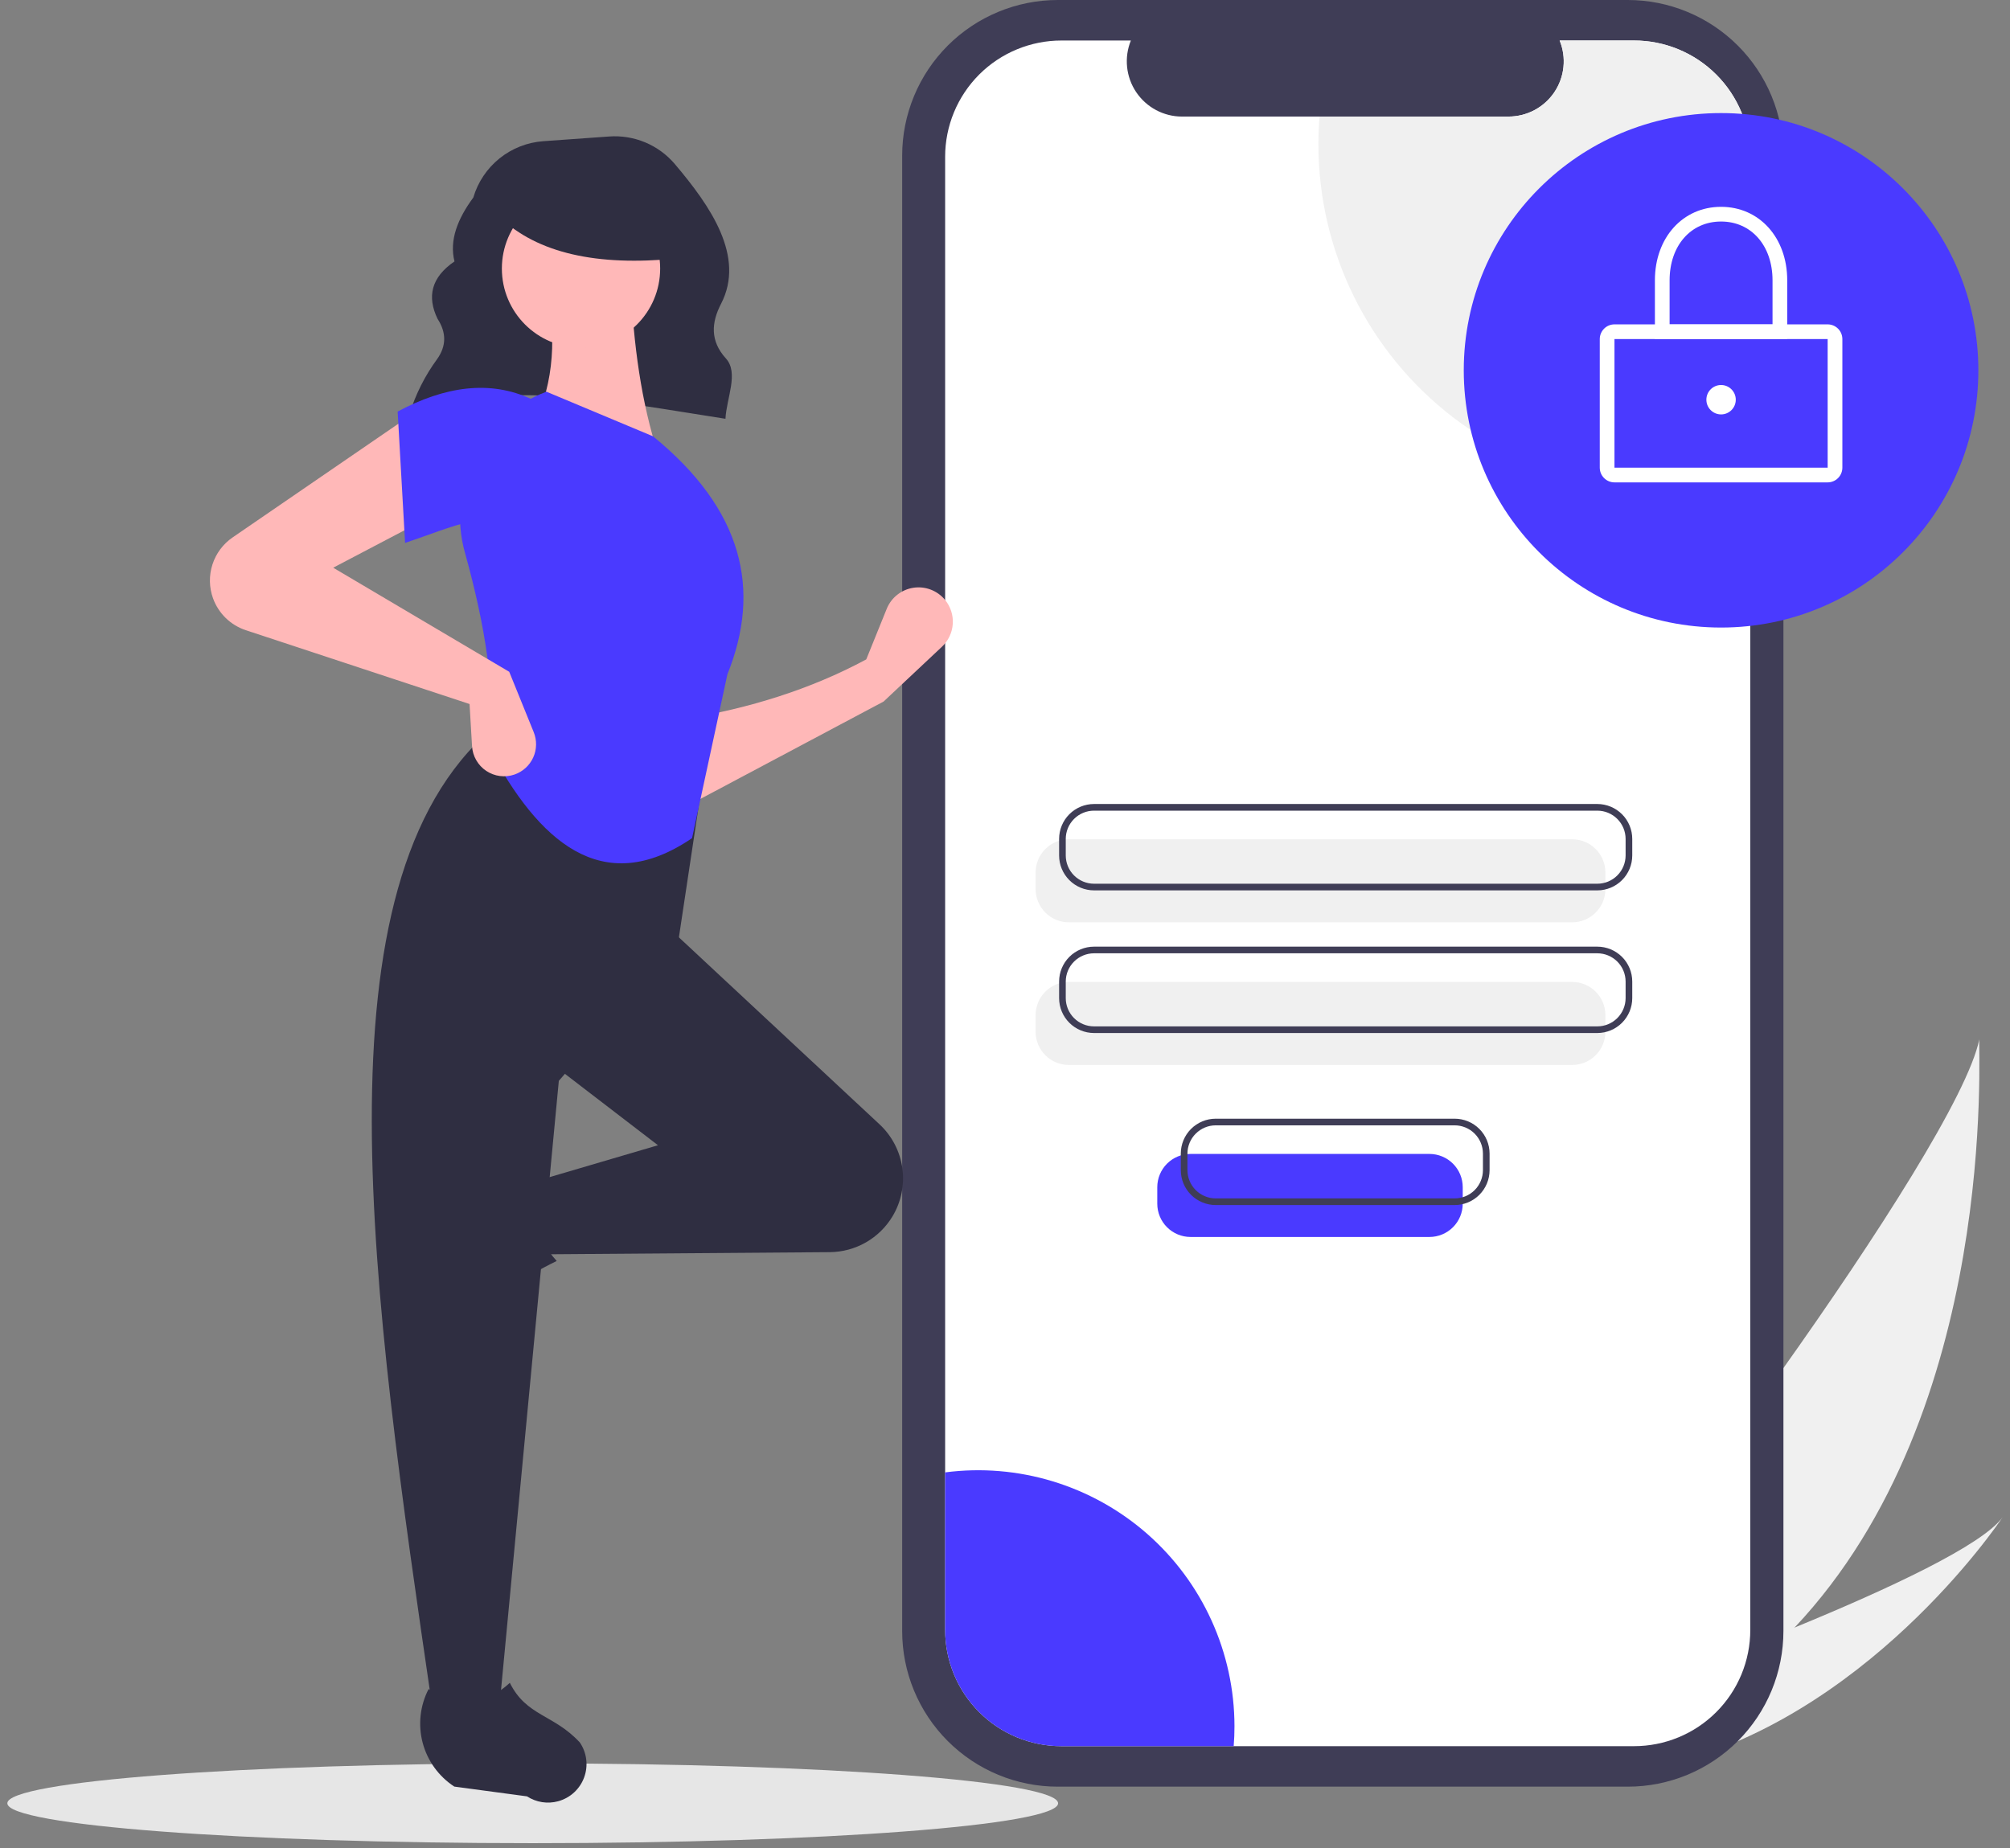 <svg width="137" height="126" viewBox="0 0 137 126" fill="none" xmlns="http://www.w3.org/2000/svg">
<rect x="0" y="0" width="137" height="126" fill="#808080" stroke="none"/>
<path d="M122.313 110.961C119.237 114.254 115.713 117.098 111.843 119.408C111.755 119.463 111.664 119.514 111.574 119.567L105.31 114.023C105.375 113.961 105.448 113.893 105.527 113.817C110.194 109.385 133.366 78.398 134.91 70.852C134.803 71.48 136.303 96.134 122.313 110.961Z" fill="#F0F0F0"/>
<path d="M113.052 120.476C112.933 120.504 112.813 120.53 112.692 120.555L107.992 116.395C108.084 116.363 108.191 116.325 108.314 116.283C110.33 115.569 116.336 113.413 122.313 110.958C128.734 108.319 135.125 105.338 136.5 103.428C136.205 103.872 127.123 117.329 113.052 120.476Z" fill="#F0F0F0"/>
<path d="M122.226 28.945H121.557V10.611C121.557 9.218 121.282 7.838 120.749 6.551C120.216 5.263 119.434 4.093 118.449 3.108C117.464 2.123 116.294 1.341 115.006 0.808C113.719 0.274 112.339 0 110.946 0H72.103C70.709 -3.27394e-06 69.329 0.274 68.042 0.808C66.754 1.341 65.585 2.123 64.599 3.108C63.614 4.093 62.832 5.263 62.299 6.55C61.766 7.838 61.491 9.218 61.491 10.611V111.193C61.491 112.587 61.766 113.967 62.299 115.254C62.832 116.541 63.614 117.711 64.599 118.696C65.585 119.682 66.754 120.463 68.042 120.997C69.329 121.53 70.709 121.804 72.102 121.804H110.946C112.339 121.804 113.719 121.53 115.006 120.997C116.294 120.463 117.464 119.682 118.449 118.697C119.434 117.711 120.216 116.541 120.749 115.254C121.282 113.967 121.557 112.587 121.557 111.193V41.996H122.226V28.945Z" fill="#3F3D56"/>
<path d="M119.298 10.684V111.12C119.298 112.161 119.093 113.191 118.695 114.153C118.297 115.114 117.713 115.988 116.977 116.723C116.241 117.459 115.367 118.043 114.406 118.44C113.444 118.838 112.414 119.043 111.373 119.043H72.343C71.302 119.043 70.272 118.838 69.311 118.44C68.349 118.042 67.476 117.458 66.74 116.722C66.005 115.987 65.421 115.113 65.023 114.152C64.625 113.191 64.42 112.16 64.42 111.12V10.684C64.42 9.644 64.625 8.614 65.023 7.652C65.421 6.691 66.005 5.818 66.74 5.082C67.476 4.346 68.349 3.763 69.311 3.365C70.272 2.967 71.302 2.762 72.343 2.762H77.079C76.847 3.333 76.758 3.953 76.822 4.567C76.885 5.181 77.098 5.77 77.442 6.282C77.787 6.794 78.252 7.214 78.796 7.504C79.341 7.795 79.949 7.947 80.566 7.947H102.818C103.435 7.948 104.044 7.796 104.589 7.506C105.134 7.216 105.599 6.797 105.944 6.284C106.288 5.772 106.502 5.182 106.565 4.568C106.627 3.954 106.538 3.333 106.305 2.762H111.373C112.414 2.761 113.444 2.966 114.406 3.364C115.367 3.762 116.241 4.345 116.977 5.081C117.713 5.817 118.297 6.69 118.695 7.652C119.093 8.613 119.298 9.644 119.298 10.684Z" fill="white"/>
<path d="M107.158 62.878H72.851C72.251 62.877 71.674 62.638 71.249 62.213C70.825 61.788 70.586 61.212 70.585 60.611V59.483C70.586 58.882 70.825 58.306 71.249 57.881C71.674 57.456 72.251 57.218 72.851 57.217H107.158C107.759 57.218 108.335 57.456 108.76 57.881C109.184 58.306 109.423 58.882 109.424 59.483V60.611C109.423 61.212 109.184 61.788 108.76 62.213C108.335 62.638 107.759 62.877 107.158 62.878Z" fill="#F0F0F0"/>
<path d="M107.158 72.602H72.851C72.251 72.602 71.674 72.363 71.249 71.938C70.825 71.513 70.586 70.937 70.585 70.336V69.208C70.586 68.607 70.825 68.031 71.249 67.606C71.674 67.181 72.251 66.942 72.851 66.941H107.158C107.759 66.942 108.335 67.181 108.76 67.606C109.184 68.031 109.423 68.607 109.424 69.208V70.336C109.423 70.937 109.184 71.513 108.76 71.938C108.335 72.363 107.759 72.602 107.158 72.602Z" fill="#F0F0F0"/>
<path d="M108.874 60.7H74.567C73.936 60.699 73.331 60.449 72.885 60.002C72.439 59.556 72.188 58.951 72.188 58.32V57.192C72.188 56.561 72.439 55.956 72.885 55.51C73.331 55.064 73.936 54.813 74.567 54.812H108.874C109.505 54.813 110.109 55.064 110.556 55.51C111.002 55.956 111.253 56.561 111.253 57.192V58.32C111.253 58.951 111.002 59.556 110.556 60.002C110.109 60.449 109.505 60.699 108.874 60.7ZM74.567 55.266C74.056 55.266 73.567 55.469 73.206 55.831C72.844 56.192 72.641 56.681 72.641 57.192V58.32C72.641 58.831 72.844 59.321 73.206 59.682C73.567 60.043 74.056 60.246 74.567 60.247H108.874C109.384 60.246 109.874 60.043 110.235 59.682C110.596 59.321 110.799 58.831 110.8 58.32V57.192C110.799 56.681 110.596 56.192 110.235 55.831C109.874 55.469 109.384 55.266 108.874 55.266H74.567Z" fill="#3F3D56"/>
<path d="M108.874 70.425H74.567C73.936 70.424 73.331 70.173 72.885 69.727C72.439 69.281 72.188 68.676 72.188 68.045V66.917C72.188 66.286 72.439 65.681 72.885 65.235C73.331 64.789 73.936 64.538 74.567 64.537H108.874C109.505 64.538 110.109 64.789 110.556 65.235C111.002 65.681 111.253 66.286 111.253 66.917V68.045C111.253 68.676 111.002 69.281 110.556 69.727C110.109 70.173 109.505 70.424 108.874 70.425ZM74.567 64.99C74.056 64.991 73.567 65.194 73.206 65.555C72.844 65.916 72.641 66.406 72.641 66.917V68.045C72.641 68.556 72.844 69.045 73.206 69.407C73.567 69.768 74.056 69.971 74.567 69.972H108.874C109.384 69.971 109.874 69.768 110.235 69.407C110.596 69.045 110.799 68.556 110.8 68.045V66.917C110.799 66.406 110.596 65.916 110.235 65.555C109.874 65.194 109.384 64.991 108.874 64.99H74.567Z" fill="#3F3D56"/>
<path d="M119.298 10.684V32.531C115.827 33.444 112.193 33.549 108.675 32.837C105.156 32.125 101.848 30.616 99.005 28.425C96.162 26.234 93.859 23.421 92.274 20.2C90.689 16.98 89.863 13.439 89.861 9.849C89.861 9.209 89.887 8.575 89.939 7.947H102.818C103.435 7.948 104.044 7.796 104.589 7.506C105.134 7.216 105.599 6.797 105.944 6.284C106.288 5.772 106.502 5.182 106.564 4.568C106.627 3.954 106.538 3.333 106.305 2.762H111.373C112.413 2.761 113.444 2.966 114.406 3.364C115.367 3.762 116.241 4.345 116.977 5.081C117.713 5.817 118.297 6.69 118.695 7.652C119.093 8.613 119.298 9.644 119.298 10.684Z" fill="#F0F0F0"/>
<path d="M84.141 117.68C84.141 118.14 84.124 118.595 84.087 119.044H72.343C71.302 119.044 70.272 118.839 69.311 118.441C68.349 118.043 67.476 117.459 66.74 116.724C66.005 115.988 65.421 115.114 65.023 114.153C64.625 113.192 64.42 112.162 64.42 111.121V100.378C66.882 100.058 69.383 100.266 71.758 100.989C74.133 101.712 76.327 102.932 78.193 104.569C80.059 106.207 81.555 108.223 82.58 110.483C83.606 112.744 84.138 115.197 84.141 117.68Z" fill="#4A3AFF"/>
<path d="M97.432 84.329H81.145C80.544 84.328 79.968 84.089 79.543 83.664C79.119 83.24 78.88 82.663 78.879 82.062V80.934C78.88 80.334 79.119 79.757 79.543 79.332C79.968 78.908 80.544 78.669 81.145 78.668H97.432C98.033 78.669 98.609 78.908 99.034 79.332C99.459 79.757 99.698 80.334 99.699 80.934V82.062C99.698 82.663 99.459 83.24 99.034 83.664C98.609 84.089 98.033 84.328 97.432 84.329Z" fill="#4A3AFF"/>
<path d="M99.149 82.153H82.862C82.231 82.153 81.626 81.902 81.18 81.456C80.734 81.009 80.483 80.404 80.482 79.773V78.645C80.483 78.014 80.734 77.41 81.18 76.963C81.626 76.517 82.231 76.266 82.862 76.266H99.149C99.78 76.266 100.385 76.517 100.831 76.963C101.277 77.41 101.528 78.014 101.529 78.645V79.773C101.528 80.404 101.277 81.009 100.831 81.456C100.385 81.902 99.78 82.153 99.149 82.153ZM82.862 76.719C82.351 76.719 81.862 76.923 81.501 77.284C81.139 77.645 80.936 78.135 80.936 78.645V79.773C80.936 80.284 81.139 80.774 81.501 81.135C81.862 81.496 82.351 81.699 82.862 81.7H99.149C99.66 81.699 100.15 81.496 100.511 81.135C100.872 80.774 101.075 80.284 101.076 79.773V78.645C101.075 78.135 100.872 77.645 100.511 77.284C100.15 76.923 99.66 76.719 99.149 76.719H82.862Z" fill="#3F3D56"/>
<path d="M117.306 42.782C126.991 42.782 134.843 34.931 134.843 25.246C134.843 15.56 126.991 7.709 117.306 7.709C107.621 7.709 99.769 15.56 99.769 25.246C99.769 34.931 107.621 42.782 117.306 42.782Z" fill="#4A3AFF"/>
<path d="M124.571 32.886H110.041C109.775 32.886 109.521 32.78 109.333 32.592C109.145 32.404 109.039 32.149 109.039 31.884V23.115C109.039 22.85 109.145 22.595 109.333 22.407C109.521 22.219 109.775 22.114 110.041 22.113H124.571C124.837 22.114 125.092 22.219 125.28 22.407C125.468 22.595 125.573 22.85 125.574 23.115V31.884C125.573 32.149 125.468 32.404 125.28 32.592C125.092 32.78 124.837 32.886 124.571 32.886ZM110.041 23.115V31.884H124.572L124.571 23.115L110.041 23.115Z" fill="white"/>
<path d="M121.816 23.118H112.797V19.11C112.797 16.207 114.693 14.1 117.306 14.1C119.919 14.1 121.816 16.207 121.816 19.11L121.816 23.118ZM113.799 22.116H120.814V19.11C120.814 16.75 119.371 15.102 117.306 15.102C115.241 15.102 113.799 16.75 113.799 19.11L113.799 22.116Z" fill="white"/>
<path d="M117.307 28.252C117.86 28.252 118.309 27.804 118.309 27.25C118.309 26.697 117.86 26.248 117.307 26.248C116.753 26.248 116.305 26.697 116.305 27.25C116.305 27.804 116.753 28.252 117.307 28.252Z" fill="white"/>
<path d="M36.31 125.656C56.087 125.656 72.119 124.439 72.119 122.937C72.119 121.434 56.087 120.217 36.31 120.217C16.533 120.217 0.5 121.434 0.5 122.937C0.5 124.439 16.533 125.656 36.31 125.656Z" fill="#E6E6E6"/>
<path d="M27.872 28.356C34.104 25.705 41.866 27.384 49.447 28.55C49.517 27.139 50.372 25.421 49.476 24.436C48.388 23.239 48.488 21.982 49.143 20.718C50.818 17.485 48.419 14.045 45.996 11.184C45.45 10.541 44.761 10.036 43.983 9.709C43.205 9.383 42.361 9.244 41.519 9.305L37.032 9.626C35.94 9.704 34.898 10.113 34.045 10.8C33.193 11.486 32.57 12.416 32.261 13.466C31.189 14.923 30.616 16.377 30.977 17.822C29.372 18.919 29.102 20.242 29.823 21.735C30.435 22.674 30.428 23.589 29.796 24.479C28.965 25.612 28.328 26.877 27.912 28.22L27.872 28.356Z" fill="#2F2E41"/>
<path d="M60.226 47.826L46.876 54.924L46.707 49.009C51.064 48.282 55.21 47.015 59.043 44.954L60.439 41.504C60.592 41.128 60.839 40.798 61.157 40.547C61.475 40.295 61.853 40.131 62.254 40.07C62.655 40.009 63.065 40.053 63.443 40.198C63.822 40.343 64.156 40.584 64.414 40.897C64.79 41.355 64.979 41.94 64.941 42.532C64.902 43.124 64.64 43.679 64.208 44.086L60.226 47.826Z" fill="#FFB8B8"/>
<path d="M27.606 88.803C27.509 88.446 27.488 88.072 27.545 87.707C27.603 87.341 27.737 86.991 27.939 86.681L30.872 82.181C31.565 81.116 32.63 80.347 33.858 80.023C35.087 79.699 36.392 79.843 37.52 80.427C36.288 82.525 36.46 84.365 37.946 85.964C35.639 87.091 33.506 88.544 31.614 90.281C31.269 90.516 30.872 90.666 30.458 90.717C30.043 90.768 29.622 90.719 29.23 90.575C28.837 90.43 28.485 90.194 28.203 89.886C27.921 89.578 27.716 89.207 27.606 88.803Z" fill="#2F2E41"/>
<path d="M60.834 82.921C60.39 83.66 59.764 84.274 59.015 84.701C58.266 85.129 57.419 85.357 56.557 85.364L37.074 85.511L36.23 80.611L44.848 78.076L37.581 72.499L45.524 63.205L59.95 76.651C60.793 77.436 61.341 78.488 61.502 79.629C61.663 80.77 61.427 81.933 60.834 82.921Z" fill="#2F2E41"/>
<path d="M34.033 116.438H29.47C25.373 88.357 21.204 60.198 33.526 49.688L48.059 52.053L46.2 64.389L38.089 73.684L34.033 116.438Z" fill="#2F2E41"/>
<path d="M38.043 122.798C37.686 122.895 37.312 122.916 36.947 122.859C36.581 122.801 36.231 122.667 35.921 122.465L30.967 121.799C29.902 121.105 29.134 120.041 28.809 118.813C28.485 117.584 28.629 116.279 29.212 115.151C31.311 116.383 33.151 116.211 34.75 114.725C35.88 117.006 37.742 116.867 39.52 118.789C39.756 119.135 39.905 119.531 39.956 119.946C40.008 120.361 39.959 120.782 39.814 121.174C39.67 121.566 39.434 121.918 39.126 122.201C38.818 122.483 38.446 122.688 38.043 122.798Z" fill="#2F2E41"/>
<path d="M44.848 30.928L36.398 28.9C37.802 26.027 37.917 22.831 37.243 19.437L42.989 19.268C43.169 23.489 43.714 27.433 44.848 30.928Z" fill="#FFB8B8"/>
<path d="M47.17 57.139C41.019 61.331 36.673 57.283 33.357 51.037C33.818 47.216 33.071 42.642 31.689 37.673C31.075 35.481 31.304 33.139 32.333 31.108C33.361 29.077 35.113 27.505 37.243 26.703L44.51 29.745C50.68 34.774 51.895 40.222 49.58 45.968L47.17 57.139Z" fill="#4A3AFF"/>
<path d="M29.471 35.153L22.711 38.702L34.709 45.799L36.379 49.917C36.49 50.192 36.544 50.487 36.538 50.783C36.532 51.08 36.466 51.372 36.343 51.642C36.22 51.912 36.044 52.154 35.824 52.354C35.605 52.553 35.347 52.706 35.067 52.803C34.748 52.913 34.408 52.947 34.074 52.904C33.739 52.861 33.42 52.74 33.139 52.553C32.859 52.365 32.626 52.115 32.459 51.823C32.291 51.53 32.194 51.203 32.174 50.866L32.005 47.996L16.756 42.964C16.242 42.794 15.774 42.51 15.386 42.133C14.998 41.755 14.702 41.294 14.518 40.785C14.251 40.043 14.238 39.234 14.48 38.483C14.722 37.733 15.206 37.083 15.856 36.637L28.119 28.225L29.471 35.153Z" fill="#FFB8B8"/>
<path d="M36.229 35.83C33.41 34.594 30.846 35.937 27.61 37.013L27.104 28.056C30.316 26.344 33.38 25.882 36.229 27.212L36.229 35.83Z" fill="#4A3AFF"/>
<path d="M39.602 23.703C42.581 23.703 44.996 21.288 44.996 18.309C44.996 15.329 42.581 12.914 39.602 12.914C36.622 12.914 34.207 15.329 34.207 18.309C34.207 21.288 36.622 23.703 39.602 23.703Z" fill="#FFB8B8"/>
<path d="M46.055 17.628C40.714 18.151 36.644 17.277 34.043 14.79V12.787H45.602L46.055 17.628Z" fill="#2F2E41"/>
</svg>

